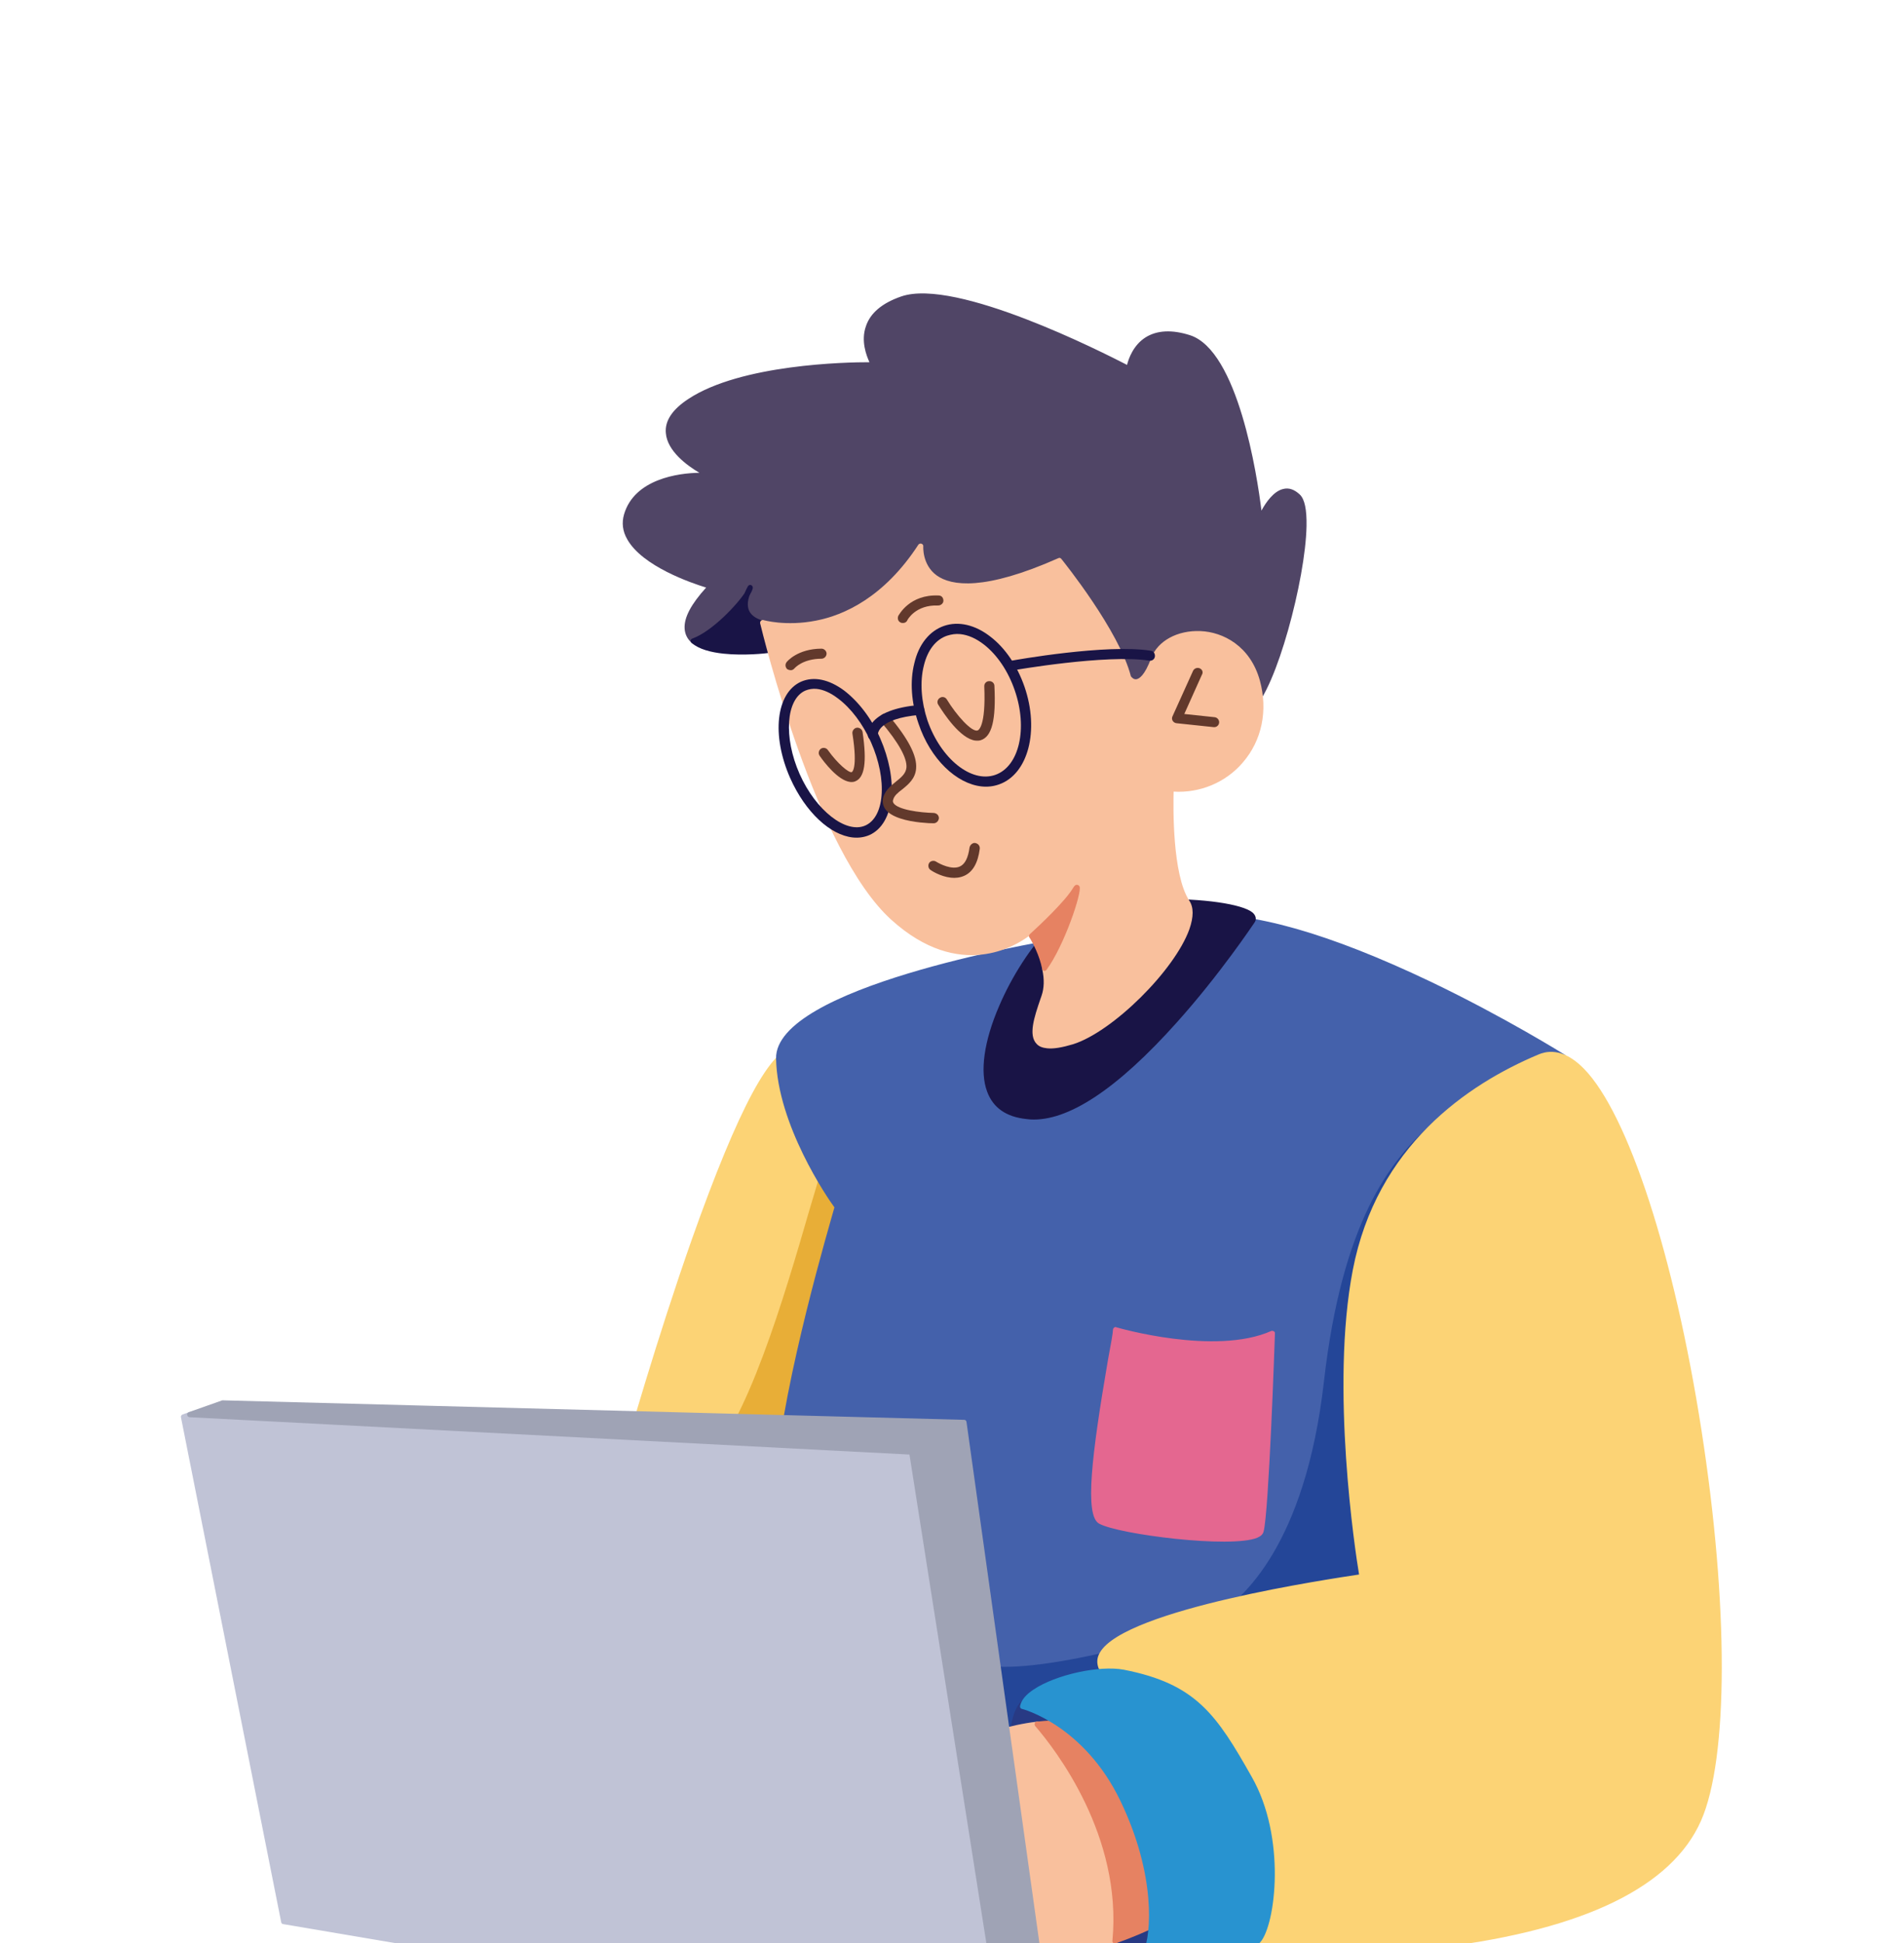 <svg width="341" height="348" viewBox="0 0 341 348" fill="none" xmlns="http://www.w3.org/2000/svg">
<g filter="url(#filter0_dd_4000_2678)">
<path d="M151.269 226.384C151.269 226.384 157.478 149.707 142.398 148.113C133.287 147.15 113.773 215.015 111.841 222.217C109.856 229.412 151.269 226.384 151.269 226.384Z" fill="#FCD375"/>
<path d="M151.271 226.86C151.486 226.83 151.659 226.69 151.687 226.428C151.917 223.279 157.79 149.264 142.396 147.636C138.259 147.199 132.246 158.412 123.918 181.917C117.69 199.614 112.305 218.351 111.328 222.057C111.145 222.778 111.282 223.48 111.75 224.058C112.967 225.562 116.634 226.426 121.19 226.908C132.756 228.183 150.259 226.912 151.271 226.86ZM112.55 223.508C112.269 223.161 112.151 222.779 112.306 222.319C117.662 202.361 134.813 147.734 142.406 148.537C156.334 150.009 151.361 220.046 150.894 225.921C140.913 226.665 115.831 227.505 112.55 223.508Z" fill="#FCD375"/>
<path d="M154.858 230.044L163.166 178.396L148.235 167.455C144.717 177.61 136.106 214.203 126.212 222.573C116.377 230.896 154.858 230.044 154.858 230.044Z" fill="#E8AE37"/>
<path d="M136.446 229.897C144.248 230.721 153.214 230.558 154.86 230.52C155.075 230.49 155.249 230.35 155.323 230.146L163.632 178.498C163.649 178.341 163.613 178.179 163.467 178.057L148.536 167.117C148.436 167.053 148.285 166.984 148.117 167.072C147.954 167.108 147.89 167.207 147.821 167.358C147.058 169.552 146.045 173.095 144.814 177.197C140.624 191.671 133.549 215.837 125.926 222.278C124.414 223.547 123.861 224.758 124.273 225.859C125.156 228.016 130.477 229.266 136.446 229.897ZM126.545 222.926C134.4 216.297 141.182 192.893 145.693 177.395C146.781 173.649 147.708 170.414 148.471 168.221L162.662 178.66L154.478 229.634C146.465 229.792 126.604 229.332 125.161 225.477C124.92 224.764 125.381 223.913 126.545 222.926Z" fill="#E8AE37"/>
<path d="M139.389 224.352C137.783 242.909 167.245 291.465 167.245 291.465L252.154 263.99L280.046 149.339C280.046 149.339 237.657 122.694 214.541 124.43C191.477 126.172 189.028 128.77 189.028 128.77C189.028 128.77 139.223 136.943 139.462 149.611C139.706 162.227 149.92 176.215 149.92 176.215C149.92 176.215 140.943 205.79 139.389 224.352Z" fill="#4461AB"/>
<path d="M138.918 224.302C138.244 232.113 142.769 245.817 152.315 265.076C159.424 279.37 166.809 291.577 166.85 291.687C166.944 291.803 167.043 291.866 167.2 291.883C167.253 291.889 167.305 291.894 167.363 291.847L252.272 264.372C252.435 264.337 252.556 264.191 252.573 264.034L280.465 149.383C280.487 149.174 280.451 149.012 280.253 148.885C280.154 148.821 269.479 142.139 256.125 135.755C238.132 127.188 224.154 123.171 214.492 123.896C193.829 125.468 189.622 127.668 188.817 128.271C185.475 128.817 138.757 136.84 138.99 149.561C139.214 161.382 148.191 174.551 149.443 176.217C148.665 179.044 140.418 206.739 138.918 224.302ZM150.433 176.375C150.502 176.223 150.461 176.113 150.367 175.997C150.273 175.882 140.205 162.016 139.985 149.666C139.737 137.579 188.647 129.364 189.182 129.315C189.287 129.326 189.35 129.227 189.408 129.18C189.524 129.086 192.433 126.643 214.59 124.964C216.566 124.803 218.626 124.862 220.825 125.094C243.082 127.446 276.164 147.5 279.541 149.603L251.815 263.689L167.458 290.958C164.937 286.777 138.371 241.86 139.861 224.402C141.387 206.101 150.347 176.683 150.433 176.375Z" fill="#4461AB"/>
<path d="M254.249 267.755C267.453 255.662 256.364 161.917 256.364 161.917C247.884 169.431 240.599 181.146 237.586 207.435C234.579 233.673 224.945 245.562 218.044 249.699C211.142 253.836 182.168 261.354 174.878 258.203C167.582 255.105 172.632 279.284 172.632 279.284C172.632 279.284 241.045 279.849 254.249 267.755Z" fill="#244698"/>
<path d="M172.582 279.755C172.634 279.76 172.634 279.76 172.582 279.755C172.791 279.777 189.937 279.896 208.511 278.527C233.493 276.671 248.958 273.174 254.53 268.102C260.107 262.979 262.18 243.519 260.688 210.3C259.556 185.635 256.819 162.123 256.794 161.856C256.758 161.694 256.67 161.526 256.513 161.509C256.362 161.44 256.199 161.476 256.025 161.616C248.948 167.904 240.368 178.846 237.115 207.385C233.779 236.709 222.466 246.464 217.769 249.3C210.977 253.396 182.119 260.82 175.027 257.796C173.914 257.308 172.955 257.365 172.202 257.973C168.488 261.019 171.763 277.499 172.144 279.391C172.226 279.611 172.425 279.738 172.582 279.755ZM172.816 258.673C173.105 258.439 173.489 258.321 173.907 258.365C174.169 258.393 174.425 258.473 174.729 258.61C182.176 261.778 211.197 254.318 218.272 250.041C223.08 247.163 234.683 237.175 238.063 207.433C241.193 180.045 249.192 169.093 256.002 162.831C257.105 172.363 266.17 256.267 253.916 267.403C241.476 278.784 178.399 278.835 172.996 278.846C171.96 273.659 170.087 260.923 172.816 258.673Z" fill="#244698"/>
<path d="M171.143 304.281L184.883 319.021L255.717 308.513L171.143 304.281Z" fill="#191446"/>
<path d="M184.839 319.439C184.891 319.445 184.891 319.445 184.944 319.45L255.719 308.99C255.934 308.96 256.113 308.767 256.089 308.5C256.059 308.285 255.866 308.105 255.657 308.083L171.089 303.799C170.879 303.776 170.711 303.864 170.636 304.068C170.567 304.22 170.597 304.435 170.691 304.551L184.431 319.29C184.629 319.417 184.734 319.428 184.839 319.439ZM251.081 308.764L185.038 318.56L172.199 304.816L251.081 308.764Z" fill="#191446"/>
<path d="M184.886 319.019L179.918 325.373L254.931 315.892L255.717 308.512L184.886 319.019Z" fill="#C0C3D6"/>
<path d="M179.979 325.803L254.938 316.316C255.154 316.286 255.328 316.145 255.35 315.936L256.136 308.557C256.153 308.4 256.111 308.29 256.018 308.174C255.924 308.058 255.767 308.042 255.662 308.03L184.889 318.49C184.779 318.531 184.669 318.572 184.605 318.671L179.637 325.026C179.516 325.172 179.494 325.381 179.582 325.549C179.675 325.665 179.769 325.781 179.926 325.798L179.979 325.803ZM185.161 319.418L255.184 309.038L254.498 315.475L180.992 324.746L185.161 319.418Z" fill="#C0C3D6"/>
<path d="M207.953 309.711C217.04 301.467 193.735 259.753 184.999 264.701C184.999 264.701 181.597 262.332 181.041 274.017C180.38 285.69 198.866 317.955 207.953 309.711Z" fill="#283A84"/>
<path d="M201.386 310.71C202.295 311.124 203.163 311.427 204.001 311.515C205.572 311.681 207.001 311.198 208.228 310.111C214.379 304.572 206.507 285.013 198.149 273.497C192.84 266.165 188.061 262.803 184.939 264.272C184.583 264.129 184.013 264.015 183.45 264.326C181.773 265.154 180.788 268.435 180.506 274.066C180.01 283.694 191.809 306.154 201.386 310.71ZM183.849 265.056C184.07 264.973 184.232 264.938 184.389 264.954C184.599 264.976 184.698 265.04 184.751 265.045C184.897 265.167 185.059 265.131 185.227 265.043C187.82 263.571 192.395 266.858 197.47 273.901C206.467 286.384 212.896 304.573 207.678 309.312C206.097 310.732 204.12 310.893 201.801 309.802C192.679 305.452 181.014 283.218 181.465 274.008C181.777 267.112 183.118 265.455 183.849 265.056Z" fill="#283A84"/>
<path d="M199.696 307.619C201.522 288.501 189.034 272.527 185.784 268.745C175.862 269.919 166.232 275.304 166.232 275.304C166.232 275.304 164.955 309.135 179.46 310.667C186.523 311.465 193.971 309.66 199.696 307.619Z" fill="#F9C09D"/>
<path d="M199.861 308.059C200.023 308.024 200.15 307.825 200.167 307.669C201.994 288.551 189.902 272.831 186.131 268.464C186.038 268.349 185.886 268.28 185.724 268.316C175.802 269.49 166.12 274.869 166.01 274.91C165.894 275.004 165.772 275.15 165.756 275.307C165.71 276.73 164.643 309.578 179.41 311.138C185.374 311.82 192.266 310.749 199.861 308.059ZM166.676 275.616C168.138 274.818 176.765 270.385 185.571 269.252C189.43 273.786 200.839 288.958 199.252 307.307C191.884 309.862 185.259 310.909 179.499 310.3C166.256 308.849 166.608 278.73 166.676 275.616Z" fill="#F9C09D"/>
<path d="M209.927 303.096C209.927 303.096 207.843 272.986 195.626 269.368C192.546 268.461 189.167 268.369 185.784 268.805C189.035 272.587 201.528 288.507 199.695 307.677C205.699 305.507 209.927 303.096 209.927 303.096Z" fill="#E68262"/>
<path d="M199.23 307.575C199.213 307.732 199.301 307.899 199.4 307.963C199.447 308.021 199.552 308.032 199.656 308.043C199.709 308.048 199.813 308.059 199.871 308.013C205.869 305.895 210.097 303.485 210.155 303.438C210.323 303.35 210.392 303.198 210.357 303.036C210.276 301.811 208.149 272.595 195.728 268.903C192.852 268.07 189.484 267.873 185.677 268.318C185.514 268.353 185.346 268.441 185.329 268.598C185.26 268.75 185.296 268.912 185.384 269.08C189.108 273.388 201.017 288.824 199.23 307.575ZM195.477 269.775C206.61 273.12 209.173 299.737 209.425 302.832C208.468 303.366 204.935 305.214 200.198 306.936C201.582 288.989 190.879 274.157 186.652 269.108C190.018 268.829 192.961 269.034 195.477 269.775Z" fill="#E68262"/>
<path d="M197.147 258.607C197.147 258.607 223.56 282.082 221.42 309.628C221.42 309.628 291.763 313.941 304.119 285.941C316.476 257.941 295.742 140.907 275.676 149.313C264.09 154.172 246.996 165.008 242.681 187.616C238.313 210.218 243.883 242.44 243.883 242.44C243.883 242.44 193.486 249.228 197.147 258.607Z" fill="#FCD375"/>
<path d="M197.012 255.895C196.435 256.839 196.387 257.786 196.758 258.778C196.805 258.836 196.852 258.894 196.899 258.951C196.945 259.009 203.574 264.894 209.798 274.068C215.519 282.502 222.128 295.526 221.053 309.589C221.042 309.694 221.078 309.856 221.177 309.92C221.27 310.035 221.375 310.046 221.48 310.057C221.637 310.074 239.321 311.096 258.269 308.708C283.82 305.484 299.406 297.874 304.632 286.101C309.582 274.934 309.6 247.428 304.727 216.126C299.853 184.824 291.594 159.459 283.664 151.374C280.942 148.6 278.175 147.726 275.569 148.826C262.764 154.191 246.544 165.278 242.273 187.467C238.241 208.412 242.722 237.927 243.404 241.966C238.504 242.718 201.6 248.128 197.012 255.895ZM243.937 242.922C244.048 242.881 244.158 242.84 244.221 242.74C244.285 242.641 244.296 242.537 244.313 242.38C244.241 242.055 238.818 209.954 243.094 187.713C247.32 165.942 263.204 155.031 275.841 149.754C278.116 148.778 280.516 149.613 282.953 152.092C299.968 169.337 314.319 261.787 303.712 285.792C292.126 312.022 227.997 309.529 221.941 309.207C222.87 295.022 216.256 282.051 210.488 273.559C204.58 264.894 198.365 259.106 197.542 258.384C197.294 257.724 197.414 257.101 197.806 256.402C202.399 248.583 243.513 242.93 243.937 242.922Z" fill="#FCD375"/>
<path d="M184.567 160.002C200.52 160.894 224.259 124.995 224.259 124.995C227.004 121.105 195.981 118.991 188.106 126.782C180.232 134.573 168.614 159.11 184.567 160.002Z" fill="#191446"/>
<path d="M183.783 160.395C184.045 160.423 184.255 160.445 184.517 160.473C191.254 160.867 200.085 155.029 210.727 143.139C218.539 134.442 224.471 125.493 224.656 125.248C225.089 124.659 224.952 123.957 224.322 123.414C220.725 120.389 195.225 119.122 187.773 126.429C184.693 129.489 181.21 134.835 178.949 140.151C176.21 146.475 175.467 151.951 176.787 155.476C177.853 158.393 180.222 160.019 183.783 160.395ZM188.387 127.129C193.419 122.159 207.532 121.428 216.383 122.364C219.997 122.745 222.786 123.411 223.709 124.196C224.1 124.502 223.978 124.648 223.909 124.799C223.661 125.143 200.087 160.478 184.611 159.583C180.975 159.411 178.7 157.901 177.658 155.251C174.89 147.922 182.29 133.151 188.387 127.129Z" fill="#191446"/>
<path d="M112.166 52.284C109.835 60.24 127.231 64.988 127.231 64.988C122.281 70.181 122.231 73.139 124.175 74.773C127.811 73.463 132.349 68.651 133.874 66.272C134.018 65.916 134.161 65.561 134.358 65.211C134.335 65.421 134.134 65.823 133.874 66.272C131.988 71.047 137.377 71.669 137.377 71.669C137.377 71.669 138.766 74.038 140.064 76.769C153.273 79.063 219.711 90.314 224.091 86.49C228.94 82.239 236.256 52.37 232.459 48.741C228.661 45.112 225.66 52.892 225.66 52.892C225.66 52.892 222.665 23.363 212.983 20.277C203.302 17.191 202.166 25.855 202.166 25.855C202.166 25.855 171.892 9.746 161.549 13.363C151.206 16.981 156.478 25.158 156.478 25.158C156.478 25.158 133.948 24.843 123.532 31.628C113.11 38.465 127.094 44.916 127.094 44.916C127.094 44.916 114.498 44.327 112.166 52.284Z" fill="#504566"/>
<path d="M111.759 52.135C111.335 53.625 111.493 55.123 112.343 56.589C115.058 61.427 123.849 64.419 126.465 65.224C123.762 68.22 122.504 70.575 122.612 72.544C122.663 73.555 123.098 74.447 123.921 75.169C124.067 75.291 124.224 75.307 124.387 75.272C127.418 74.163 131.009 70.785 133.08 68.252C133.066 68.885 133.266 69.488 133.583 69.998C134.526 71.579 136.489 72.051 137.164 72.176C137.522 72.796 138.683 74.823 139.769 77.055C139.81 77.165 139.956 77.286 140.113 77.303C147.547 78.617 166.903 81.879 185.429 84.47C193.101 85.545 199.217 86.297 204.141 86.817C222.42 88.747 223.886 87.42 224.465 86.952C228.556 83.362 233.818 63.808 233.996 54.196C234.047 51.237 233.66 49.397 232.795 48.565C231.832 47.669 230.864 47.303 229.83 47.564C228.093 47.963 226.712 49.986 225.921 51.438C225.16 45.166 221.72 22.787 213.116 20.026C209.889 18.998 207.225 19.14 205.184 20.406C202.968 21.812 202.13 24.211 201.85 25.346C197.582 23.149 171.206 9.726 161.42 13.085C158.011 14.26 155.861 16.044 155.075 18.448C154.162 21.05 155.156 23.643 155.715 24.866C151.585 24.853 132.688 25.239 123.287 31.443C120.439 33.312 119.058 35.336 119.248 37.526C119.484 40.779 123.073 43.381 125.266 44.671C121.555 44.702 113.603 45.767 111.759 52.135ZM126.98 45.487C127.19 45.509 127.416 45.374 127.438 45.164C127.513 44.961 127.378 44.735 127.174 44.66C127.122 44.655 120.313 41.449 120.056 37.399C119.932 35.587 121.128 33.808 123.686 32.173C133.876 25.523 156.149 25.759 156.411 25.786C156.568 25.803 156.736 25.715 156.805 25.563C156.875 25.412 156.891 25.255 156.803 25.087C156.809 25.034 154.764 21.855 155.838 18.74C156.538 16.644 158.509 15.053 161.645 13.956C171.709 10.467 201.592 26.271 201.895 26.409C202.047 26.478 202.204 26.495 202.32 26.401C202.436 26.307 202.552 26.214 202.568 26.057C202.574 26.004 203.077 22.777 205.635 21.142C207.45 20.01 209.846 19.893 212.817 20.842C222.091 23.779 225.148 52.732 225.167 53.051C225.197 53.266 225.337 53.44 225.547 53.462C225.756 53.484 225.982 53.349 226.052 53.198C226.494 52.027 228.108 48.811 230.003 48.429C230.706 48.291 231.422 48.526 232.141 49.237C232.527 49.595 233.148 50.719 233.042 54.201C232.814 64.284 227.357 83.183 223.793 86.299C220.52 89.182 176.865 82.825 140.406 76.54C139.15 73.92 137.807 71.609 137.755 71.603C137.661 71.487 137.562 71.424 137.405 71.407C137.405 71.407 135.106 71.112 134.256 69.646C133.81 68.858 133.811 67.853 134.202 66.677C134.525 66.129 134.727 65.727 134.76 65.413C134.782 65.203 134.648 64.977 134.444 64.903C134.24 64.828 134.019 64.911 133.892 65.109C133.696 65.459 133.494 65.861 133.408 66.169C132.068 68.303 127.762 72.929 124.22 74.354C123.694 73.823 123.436 73.266 123.403 72.575C123.326 70.82 124.699 68.372 127.559 65.393C127.675 65.299 127.697 65.09 127.656 64.98C127.62 64.817 127.474 64.696 127.317 64.679C127.212 64.668 115.948 61.521 113.063 56.294C112.348 55.054 112.22 53.771 112.563 52.537C114.809 44.889 126.875 45.475 126.98 45.487Z" fill="#504566"/>
<path d="M134.352 65.238C134.15 65.64 133.955 65.989 133.869 66.298C134.18 65.855 134.324 65.499 134.352 65.238Z" fill="#191446"/>
<path d="M133.818 66.769C133.976 66.785 134.144 66.697 134.265 66.551C134.588 66.004 134.79 65.602 134.823 65.288C134.846 65.079 134.711 64.853 134.507 64.778C134.303 64.704 134.083 64.786 133.956 64.985C133.76 65.334 133.558 65.736 133.414 66.091C133.34 66.295 133.416 66.567 133.62 66.642C133.714 66.758 133.766 66.763 133.818 66.769Z" fill="#191446"/>
<path d="M124.172 74.795C127.67 77.757 137.82 76.448 137.82 76.448C137.82 76.448 138.652 76.589 140.107 76.849C138.81 74.118 137.42 71.749 137.42 71.749C137.42 71.749 132.037 71.075 133.918 66.352C132.346 68.673 127.813 73.433 124.172 74.795Z" fill="#191446"/>
<path d="M134.072 65.892C133.874 65.766 133.601 65.843 133.474 66.041C132.076 68.222 127.59 73.04 124.007 74.355C123.845 74.39 123.723 74.536 123.706 74.693C123.69 74.85 123.725 75.013 123.871 75.134C125.179 76.277 127.346 76.824 129.598 77.061C133.264 77.449 137.176 77.015 137.769 76.919L140.005 77.314C140.162 77.331 140.324 77.295 140.446 77.149C140.567 77.003 140.584 76.846 140.496 76.678C139.198 73.948 137.757 71.573 137.762 71.521C137.669 71.405 137.569 71.342 137.412 71.325C137.412 71.325 135.114 71.029 134.264 69.564C133.818 68.776 133.819 67.771 134.267 66.548C134.353 66.24 134.271 66.019 134.072 65.892ZM137.114 72.14C137.43 72.65 138.362 74.336 139.325 76.237L137.922 75.983C137.87 75.977 137.817 75.972 137.765 75.966C137.66 75.955 128.906 77.094 125.12 74.842C128.017 73.508 131.15 70.452 133.036 68.164C133.021 68.798 133.222 69.401 133.538 69.911C134.424 71.539 136.438 72.016 137.114 72.14Z" fill="#191446"/>
<path d="M225.21 82.083C222.236 71.24 209.012 71.59 206.575 78.052C204.139 84.514 202.089 81.388 202.089 81.388C200.046 73.235 189.653 60.445 189.653 60.445C163.475 72.019 164.83 57.824 164.83 57.824C152.724 76.492 136.516 71.553 136.516 71.553C136.516 71.553 146.273 112.16 159.897 124.445C173.521 136.73 184.248 127.016 184.248 127.016C184.248 127.016 184.43 127.3 184.705 127.699C186.703 125.847 191.122 121.657 192.531 119.372C194.147 116.633 190.843 128.242 187 133.497C187.356 135.122 187.387 136.818 186.842 138.454C185.132 143.564 182.756 149.451 191.851 146.602C200.946 143.753 215.933 126.87 212.425 121.526C208.865 116.177 209.606 101.282 209.606 101.282C219.823 102.308 228.133 92.921 225.21 82.083Z" fill="#F9C09D"/>
<path d="M222.612 96.517C225.997 92.589 227.095 87.255 225.652 81.918C223.937 75.652 219.011 73.175 215.003 73.016C210.891 72.846 207.351 74.748 206.173 77.85C204.984 81.058 203.974 81.587 203.492 81.641C203.009 81.696 202.682 81.291 202.541 81.118C200.446 72.96 190.485 60.586 190.064 60.065C189.924 59.892 189.714 59.869 189.546 59.958C176.26 65.856 170.376 64.917 167.768 63.055C165.113 61.134 165.359 57.827 165.359 57.827C165.382 57.617 165.241 57.444 165.037 57.37C164.834 57.295 164.613 57.378 164.491 57.524C158.346 66.98 151.12 70.185 146.146 71.142C140.736 72.21 136.729 71.047 136.729 71.047C136.578 70.978 136.409 71.066 136.293 71.159C136.178 71.253 136.103 71.457 136.139 71.619C136.542 73.302 146.077 112.509 159.654 124.737C171.924 135.82 182.049 129.271 184.234 127.649C184.281 127.707 184.322 127.817 184.363 127.928C184.457 128.043 184.556 128.107 184.707 128.176C184.812 128.187 184.975 128.151 185.091 128.057C187.141 126.21 190.505 122.968 192.286 120.669C191.497 123.602 189.245 129.819 186.76 133.26C186.697 133.359 186.68 133.516 186.669 133.621C187.061 135.408 186.998 136.989 186.539 138.316L186.309 138.979C185.23 142.146 184.14 145.417 185.67 146.954C186.097 147.423 186.709 147.646 187.547 147.734C188.699 147.856 190.21 147.592 192.179 147.007C199.247 144.79 210.375 133.796 213.017 126.403C213.781 124.209 213.808 122.466 212.982 121.267C209.931 116.607 210.126 104.352 210.19 101.766C214.873 102.049 219.523 100.159 222.612 96.517ZM209.714 100.764C209.609 100.753 209.447 100.789 209.383 100.888C209.267 100.981 209.256 101.086 209.245 101.19C209.23 101.824 208.592 116.254 212.141 121.708C212.779 122.674 212.728 124.15 212.05 126.037C209.477 133.278 198.702 143.939 191.797 146.12C188.893 147.03 187.032 147.098 186.272 146.277C185.127 145.098 186.2 141.984 187.13 139.225L187.36 138.561C187.836 137.077 187.904 135.444 187.576 133.558C190.754 129.079 193.87 119.725 193.389 118.775C193.301 118.607 193.155 118.486 192.945 118.464C192.579 118.425 192.382 118.775 192.192 119.072C190.905 121.211 186.897 125.021 184.894 126.925C184.806 126.757 184.759 126.7 184.759 126.7C184.665 126.584 184.514 126.515 184.409 126.504C184.304 126.493 184.142 126.529 184.078 126.628C183.667 127.008 173.506 135.882 160.308 124.065C147.94 112.918 138.62 77.648 137.246 72.159C138.696 72.471 142.03 72.982 146.307 72.111C151.281 71.155 158.334 68.09 164.522 59.22C164.703 60.509 165.34 62.481 167.207 63.842C171.192 66.697 178.708 65.744 189.539 61.015C191.031 62.918 199.835 74.218 201.653 81.5C201.648 81.552 201.694 81.61 201.694 81.61C201.741 81.668 202.426 82.693 203.548 82.6C204.781 82.465 205.938 81.053 206.983 78.201C208.018 75.453 211.215 73.78 214.903 73.958C218.643 74.141 223.167 76.418 224.722 82.19C226.094 87.203 225.029 92.222 221.877 95.964C218.851 99.506 214.427 101.261 209.714 100.764Z" fill="#F9C09D"/>
<path d="M192.6 119.323C191.244 121.613 186.769 125.848 184.777 127.648C185.404 128.719 186.548 130.903 187.077 133.392C190.914 128.19 194.216 116.584 192.6 119.323Z" fill="#E68262"/>
<path d="M186.974 133.858C187.026 133.863 187.026 133.863 186.974 133.858C187.183 133.88 187.352 133.792 187.415 133.693C190.634 129.325 193.829 119.717 193.348 118.767C193.26 118.599 193.114 118.478 192.905 118.456C192.538 118.417 192.342 118.767 192.151 119.064C190.795 121.354 186.32 125.589 184.444 127.295C184.27 127.436 184.242 127.697 184.383 127.871C185.01 128.942 186.159 131.074 186.641 133.505C186.671 133.72 186.817 133.841 186.974 133.858ZM192.251 120.608C191.543 123.284 189.521 128.837 187.293 132.357C186.755 130.449 185.928 128.775 185.347 127.761C187.403 125.862 190.587 122.813 192.251 120.608Z" fill="#E68262"/>
<path d="M197.051 232.457C200.812 234.442 224.957 237.469 225.889 234.182C226.822 230.895 227.912 198.794 227.912 198.794C217.57 203.414 199.806 198.151 199.806 198.151C199.651 201.097 193.291 230.473 197.051 232.457Z" fill="#E46790"/>
<path d="M196.85 232.859C198.652 233.843 204.519 234.939 210.489 235.57C216.617 236.218 222.852 236.348 225.18 235.377C225.789 235.124 226.2 234.744 226.303 234.279C227.236 230.992 228.302 200.105 228.337 198.786C228.354 198.629 228.266 198.461 228.114 198.392C227.963 198.323 227.806 198.306 227.695 198.348C217.631 202.839 200.113 197.76 199.909 197.686C199.757 197.617 199.647 197.658 199.531 197.752C199.415 197.845 199.352 197.945 199.335 198.101C199.321 198.735 198.941 200.81 198.447 203.456C195.513 220.551 194.197 231.415 196.85 232.859ZM199.378 203.661C199.775 201.428 200.064 199.712 200.216 198.776C203.198 199.621 217.901 203.29 227.41 199.534C227.223 204.276 226.26 231.206 225.424 234.08C225.355 234.232 225.175 234.424 224.792 234.542C220.468 236.36 200.711 233.902 197.201 232.05C194.647 230.669 197.991 211.714 199.378 203.661Z" fill="#E46790"/>
<path d="M225.406 307.487C227.882 304.627 230.086 289.413 223.788 278.431C217.548 267.403 213.999 261.949 201.185 259.431C195.637 258.316 183.834 261.724 183.113 265.509C183.113 265.509 194.363 268.285 201.082 282.274C207.8 296.263 206.459 306.86 205.204 309.69C203.95 312.52 222.93 310.346 225.406 307.487Z" fill="#2893D0"/>
<path d="M205.25 310.753C205.647 311.006 206.316 311.183 207.207 311.277C212.182 311.803 223.749 310.116 225.745 307.787C228.469 304.584 230.386 289.074 224.183 278.208C217.855 267.012 214.2 261.547 201.282 259.018C196.922 258.187 189.06 259.895 185.066 262.594C183.697 263.508 182.905 264.482 182.689 265.517C182.661 265.779 182.796 266.005 183.005 266.027C183.11 266.038 194.139 268.896 200.682 282.549C207.054 295.813 206.184 306.461 204.797 309.541C204.595 309.943 204.754 310.436 205.25 310.753ZM201.476 282.051C195.492 269.621 185.878 265.907 183.676 265.199C183.952 264.593 184.554 263.916 185.522 263.278C189.285 260.766 196.937 259.035 201.088 259.844C213.64 262.334 217.201 267.683 223.399 278.602C229.598 289.52 227.248 304.613 225.067 307.186C222.955 309.608 207.882 311.401 205.753 310.012C205.601 309.943 205.607 309.891 205.665 309.844C206.787 307.265 208.547 296.712 201.476 282.051Z" fill="#2893D0"/>
<path d="M179.878 325.356L163.301 220.047L33.991 213.323L32.835 213.73L50.787 304.157L179.025 325.901L179.878 325.356Z" fill="#C0C3D6"/>
<path d="M50.69 304.57L178.928 326.315C178.928 326.315 178.928 326.315 178.981 326.32C179.085 326.331 179.196 326.29 179.254 326.243L180.159 325.704C180.327 325.615 180.402 325.412 180.366 325.249L163.789 219.94C163.759 219.725 163.613 219.604 163.351 219.576L34.041 212.853C33.989 212.847 33.936 212.841 33.878 212.888L32.723 213.295C32.502 213.378 32.375 213.576 32.405 213.791L50.357 304.217C50.387 304.432 50.533 304.553 50.69 304.57ZM34.045 213.805L162.884 220.479L179.376 325.092L178.866 325.408L51.146 303.771L33.331 214.047L34.045 213.805Z" fill="#C0C3D6"/>
<path d="M187.476 320.658L172.658 214.742L39.879 211.25L33.991 213.327L163.3 220.05L179.877 325.359L187.476 320.658Z" fill="#9FA3B5"/>
<path d="M33.941 213.798L162.883 220.483L179.395 325.414C179.43 325.577 179.524 325.692 179.676 325.761C179.728 325.767 179.78 325.772 179.833 325.778C179.937 325.789 180.048 325.748 180.106 325.701L187.704 321C187.872 320.912 187.947 320.708 187.911 320.546L173.094 214.629C173.064 214.414 172.871 214.235 172.656 214.265L39.877 210.774C39.825 210.768 39.773 210.763 39.715 210.809L33.826 212.886C33.605 212.969 33.478 213.167 33.508 213.382C33.591 213.602 33.679 213.77 33.941 213.798ZM39.934 211.732L172.294 215.179L187.027 320.399L180.275 324.608L163.783 219.996C163.753 219.781 163.607 219.66 163.397 219.637L36.351 213.047L39.934 211.732Z" fill="#9FA3B5"/>
<path d="M175.806 100.836C176.854 100.947 177.871 100.843 178.916 100.478C184.142 98.649 186.194 90.825 183.482 82.974C182.185 79.24 180.036 76.05 177.392 74.025C174.654 71.884 171.656 71.197 169.072 72.088C166.488 72.978 164.539 75.365 163.753 78.773C162.93 82.019 163.209 85.857 164.506 89.591C166.635 95.953 171.303 100.36 175.806 100.836ZM165.453 79.217C166.12 76.431 167.595 74.524 169.627 73.839C170.394 73.603 171.149 73.471 171.987 73.56C173.401 73.709 174.817 74.335 176.235 75.437C178.582 77.272 180.55 80.178 181.723 83.582C184.116 90.447 182.542 97.263 178.251 98.767C173.96 100.271 168.496 95.885 166.103 89.019C164.982 85.621 164.722 82.102 165.453 79.217Z" fill="#191446"/>
<path d="M152.741 109.976C153.788 110.087 154.811 109.93 155.699 109.548C157.922 108.565 159.347 106.124 159.652 102.77C159.94 99.573 159.225 95.847 157.65 92.242C156.075 88.637 153.747 85.64 151.203 83.679C148.455 81.643 145.76 81.094 143.485 82.07C138.981 84.081 138.12 91.661 141.533 99.375C144.271 105.484 148.709 109.55 152.741 109.976ZM144.213 83.681C144.822 83.428 145.525 83.291 146.259 83.368C147.463 83.496 148.727 84.052 150.099 85.096C152.404 86.821 154.539 89.639 155.99 92.913C157.441 96.188 158.132 99.647 157.877 102.53C157.639 105.256 156.595 107.103 154.982 107.832C151.534 109.372 146.107 105.149 143.205 98.6C140.302 92.05 140.766 85.222 144.213 83.681Z" fill="#191446"/>
<path d="M161.554 101.388C162.655 100.499 163.929 99.47 164.072 97.633C164.26 95.378 162.728 92.36 159.156 88.121C158.829 87.716 158.247 87.708 157.894 88.041C157.488 88.368 157.479 88.949 157.812 89.302C160.964 93.02 162.47 95.771 162.344 97.451C162.227 98.549 161.416 99.204 160.489 99.953C159.62 100.655 158.693 101.403 158.25 102.573C157.952 103.388 158.078 104.195 158.534 104.878C159.64 106.423 162.591 107.052 164.79 107.285C165.89 107.401 166.838 107.448 167.21 107.434C167.687 107.432 168.098 107.052 168.154 106.529C168.152 106.052 167.824 105.648 167.248 105.587C164.713 105.531 160.797 105.011 160.024 103.819C159.936 103.651 159.848 103.483 159.992 103.127C160.163 102.511 160.806 101.944 161.554 101.388Z" fill="#62392C"/>
<path d="M164.723 88.022C165.205 87.967 165.57 87.529 165.515 87.047C165.461 86.565 165.023 86.202 164.54 86.257C160.314 86.657 157.55 87.741 156.202 89.45C155.283 90.623 155.439 91.645 155.428 91.75C155.488 92.179 155.827 92.48 156.193 92.518C156.245 92.524 156.35 92.535 156.403 92.54C156.885 92.486 157.25 92.048 157.195 91.566C157.264 91.415 157.13 88.702 164.723 88.022Z" fill="#191446"/>
<path d="M181.09 80.086C181.195 80.097 181.247 80.103 181.358 80.061C181.521 80.026 198.145 77.124 205.807 78.304C206.325 78.412 206.789 78.037 206.839 77.566C206.895 77.042 206.573 76.585 206.101 76.535C198.184 75.274 181.768 78.199 181.065 78.336C180.577 78.444 180.265 78.887 180.319 79.369C180.385 79.747 180.724 80.047 181.09 80.086Z" fill="#191446"/>
<path d="M152.56 98.266C152.061 98.478 150.018 96.781 148.268 94.321C147.993 93.921 147.422 93.808 147.022 94.083C146.622 94.359 146.509 94.929 146.784 95.328C147.562 96.468 150.119 99.807 152.266 100.034C152.58 100.067 152.9 100.048 153.178 99.918C154.839 99.247 155.286 96.543 154.488 91.115C154.433 90.634 153.943 90.264 153.461 90.319C152.978 90.374 152.608 90.864 152.663 91.346C153.674 97.749 152.56 98.266 152.56 98.266Z" fill="#62392C"/>
<path d="M175.073 90.814C174.033 91.127 171.333 88.144 169.575 85.26C169.306 84.808 168.735 84.695 168.335 84.97C167.883 85.24 167.769 85.81 168.044 86.209C168.993 87.738 171.998 92.341 174.721 92.628C175.035 92.661 175.355 92.642 175.628 92.565C177.655 91.933 178.397 88.942 178.096 82.826C178.094 82.35 177.662 81.934 177.127 81.983C176.65 81.986 176.233 82.418 176.282 82.952C176.576 90.126 175.236 90.778 175.073 90.814Z" fill="#62392C"/>
<path d="M170.312 117.178C171.097 117.261 171.9 117.187 172.678 116.845C174.233 116.163 175.15 114.514 175.471 112.008C175.526 111.485 175.199 111.08 174.681 110.972C174.267 110.875 173.751 111.244 173.643 111.762C173.396 113.588 172.848 114.747 171.902 115.176C170.509 115.823 168.346 114.748 167.652 114.304C167.256 114.051 166.663 114.147 166.409 114.543C166.155 114.94 166.25 115.532 166.647 115.785C166.694 115.843 168.374 116.973 170.312 117.178Z" fill="#62392C"/>
<path d="M214.88 79.691C214.426 79.484 213.874 79.691 213.667 80.145L209.993 88.275C209.861 88.525 209.88 88.844 210.014 89.07C210.149 89.296 210.394 89.481 210.708 89.514L217.359 90.216C217.882 90.272 218.294 89.892 218.344 89.421C218.394 88.95 218.02 88.487 217.548 88.438L212.103 87.862L215.229 80.892C215.546 80.396 215.335 79.898 214.88 79.691Z" fill="#62392C"/>
<path d="M141.523 80.015C141.837 80.049 142.116 79.919 142.301 79.674C142.359 79.627 143.753 77.975 147.144 77.963C147.621 77.96 148.038 77.528 148.036 77.052C148.033 76.575 147.601 76.159 147.124 76.162C142.832 76.185 140.946 78.473 140.882 78.572C140.576 78.963 140.625 79.497 141.01 79.855C141.162 79.924 141.313 79.993 141.523 80.015Z" fill="#62392C"/>
<path d="M161.599 71.565C161.966 71.604 162.355 71.433 162.498 71.078C162.504 71.025 163.963 68.269 168.024 68.433C168.501 68.431 168.964 68.056 168.962 67.58C168.96 67.103 168.69 66.652 168.109 66.643C162.89 66.41 161.011 70.127 160.89 70.273C160.682 70.727 160.836 71.273 161.29 71.479C161.39 71.543 161.494 71.554 161.599 71.565Z" fill="#62392C"/>
</g>
<defs>
<filter id="filter0_dd_4000_2678" x="0.401" y="0.548" width="339.962" height="377.773" filterUnits="userSpaceOnUse" color-interpolation-filters="sRGB">
<feFlood flood-opacity="0" result="BackgroundImageFix"/>
<feColorMatrix in="SourceAlpha" type="matrix" values="0 0 0 0 0 0 0 0 0 0 0 0 0 0 0 0 0 0 127 0" result="hardAlpha"/>
<feMorphology radius="8" operator="erode" in="SourceAlpha" result="effect1_dropShadow_4000_2678"/>
<feOffset dy="20"/>
<feGaussianBlur stdDeviation="20"/>
<feColorMatrix type="matrix" values="0 0 0 0 0.063 0 0 0 0 0.094 0 0 0 0 0.157 0 0 0 0.1 0"/>
<feBlend mode="normal" in2="BackgroundImageFix" result="effect1_dropShadow_4000_2678"/>
<feColorMatrix in="SourceAlpha" type="matrix" values="0 0 0 0 0 0 0 0 0 0 0 0 0 0 0 0 0 0 127 0" result="hardAlpha"/>
<feMorphology radius="8" operator="erode" in="SourceAlpha" result="effect2_dropShadow_4000_2678"/>
<feOffset dy="20"/>
<feGaussianBlur stdDeviation="20"/>
<feColorMatrix type="matrix" values="0 0 0 0 0.063 0 0 0 0 0.094 0 0 0 0 0.157 0 0 0 0.05 0"/>
<feBlend mode="normal" in2="effect1_dropShadow_4000_2678" result="effect2_dropShadow_4000_2678"/>
<feBlend mode="normal" in="SourceGraphic" in2="effect2_dropShadow_4000_2678" result="shape"/>
</filter>
</defs>
</svg>
